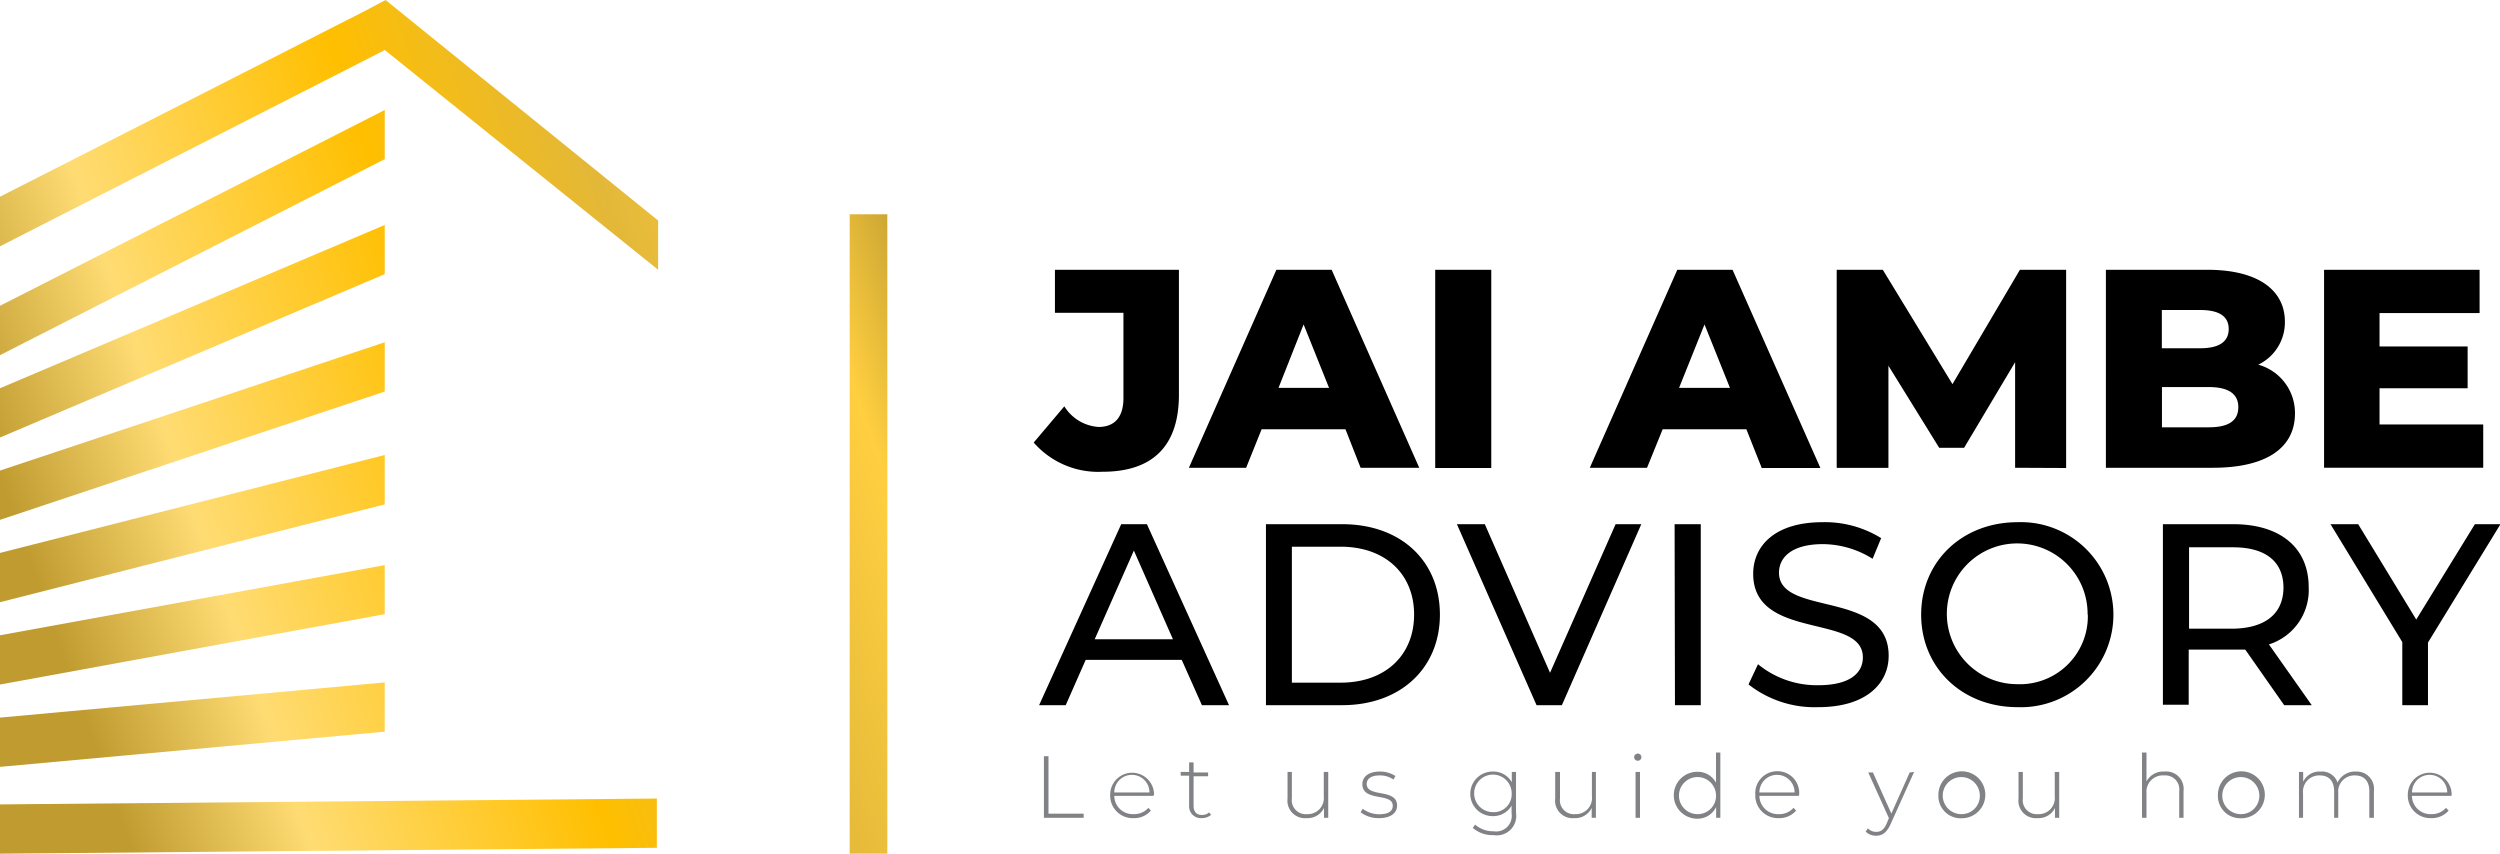 <svg xmlns="http://www.w3.org/2000/svg" viewBox="0 0 213.14 72.78"><defs><linearGradient id="linear-gradient" x1="4.61" x2="80.99" y1="53.88" y2="26.97" gradientUnits="userSpaceOnUse"><stop offset="0" stop-color="#bf9b30"/><stop offset=".18" stop-color="#ffdc73"/><stop offset=".48" stop-color="#ffbf00"/><stop offset=".7" stop-color="#e3b839"/><stop offset=".88" stop-color="#ffcf40"/><stop offset="1" stop-color="#bf9b30"/></linearGradient><style>.cls-1{fill:#808285}</style></defs><g id="Layer_2" data-name="Layer 2"><g id="Layer_1-2" data-name="Layer 1"><path d="m88.13 37.73 2.61-3.09a3.71 3.71 0 0 0 2.92 1.76c1.37 0 2.12-.84 2.12-2.46v-7.27h-5.84V23h10.57v10.65c0 4.4-2.26 6.57-6.51 6.57a7.3 7.3 0 0 1-5.87-2.49ZM114.71 36.6h-7.15l-1.32 3.28h-4.88L108.82 23h4.71L121 39.88h-5Zm-1.4-3.53-2.17-5.41-2.14 5.41ZM122.36 23h4.78v16.9h-4.78ZM148.89 36.6h-7.14l-1.33 3.28h-4.88L143 23h4.71l7.49 16.9h-5Zm-1.4-3.53-2.17-5.41-2.17 5.41ZM171.8 39.88v-9l-4.35 7.3h-2.12l-4.33-7v8.71h-4.41V23h3.93l5.94 9.75 5.75-9.75h3.94v16.9ZM195.66 35.25c0 2.92-2.42 4.63-7 4.63h-9.12V23h8.64c4.44 0 6.62 1.81 6.62 4.42a4 4 0 0 1-2.27 3.67 4.27 4.27 0 0 1 3.13 4.16Zm-11.35-8.82v3.26h3.28c1.59 0 2.42-.55 2.42-1.64s-.83-1.62-2.42-1.62Zm6.52 8.28c0-1.15-.87-1.71-2.51-1.71h-4v3.43h4c1.68 0 2.51-.56 2.51-1.72ZM211.71 36.19v3.69h-13.57V23h13.26v3.69h-8.53v2.85h7.51v3.56h-7.51v3.09ZM100.75 56.26h-8.19l-1.7 3.86h-2.27l7-15.43h2.19l7 15.43h-2.31ZM100 54.5l-3.33-7.56-3.34 7.56ZM107.93 44.69h6.5c5 0 8.33 3.13 8.33 7.71s-3.37 7.72-8.33 7.72h-6.5Zm6.37 13.51c3.81 0 6.26-2.34 6.26-5.8s-2.45-5.79-6.26-5.79h-4.16V58.2ZM139.93 44.69l-6.77 15.43H131l-6.79-15.43h2.38l5.56 12.67 5.59-12.67ZM142.77 44.69H145v15.43h-2.2ZM149.07 58.35l.81-1.72a7.93 7.93 0 0 0 5.12 1.79c2.67 0 3.82-1 3.82-2.38 0-3.77-9.35-1.39-9.35-7.12 0-2.38 1.85-4.4 5.91-4.4a9.09 9.09 0 0 1 5 1.36l-.73 1.76a8.07 8.07 0 0 0-4.23-1.25c-2.62 0-3.75 1.1-3.75 2.44 0 3.77 9.35 1.41 9.35 7.08 0 2.35-1.9 4.38-6 4.38a9.12 9.12 0 0 1-5.95-1.94ZM163.79 52.4c0-4.51 3.48-7.88 8.22-7.88a7.89 7.89 0 1 1 0 15.77c-4.74 0-8.22-3.37-8.22-7.89Zm14.19 0a6 6 0 1 0-6 5.93A5.79 5.79 0 0 0 178 52.4ZM194.74 60.12l-3.32-4.74h-4.82v4.7h-2.2V44.69h6c4 0 6.43 2 6.43 5.38a4.86 4.86 0 0 1-3.39 4.87l3.65 5.18Zm-.06-10c0-2.21-1.48-3.46-4.3-3.46h-3.75v6.94h3.75c2.82-.05 4.3-1.33 4.3-3.53ZM207 54.78v5.34h-2.19v-5.38l-6.12-10.05h2.36l4.95 8.13 5-8.13h2.18Z"/><path d="M89 64.47h.39v4.9h3v.35H89ZM98.34 67.85H95a1.57 1.57 0 0 0 1.65 1.56 1.61 1.61 0 0 0 1.26-.54l.21.24a1.86 1.86 0 0 1-1.47.64 1.92 1.92 0 0 1-2-2 1.87 1.87 0 1 1 3.74 0s-.05.07-.05.1ZM95 67.56h3a1.5 1.5 0 0 0-3 0ZM103.25 69.47a1.18 1.18 0 0 1-.8.28 1 1 0 0 1-1.07-1.06v-2.56h-.72v-.32h.72V65h.38v.86H103v.32h-1.24v2.52c0 .5.24.78.72.78a.91.91 0 0 0 .61-.22ZM113.24 65.81v3.91h-.36v-.84a1.55 1.55 0 0 1-1.48.87 1.49 1.49 0 0 1-1.63-1.66v-2.28h.37v2.25a1.19 1.19 0 0 0 1.29 1.35 1.37 1.37 0 0 0 1.43-1.52v-2.08ZM116 69.25l.18-.3a2.3 2.3 0 0 0 1.41.47c.82 0 1.15-.29 1.15-.73 0-1.14-2.59-.3-2.59-1.84 0-.59.49-1.07 1.48-1.07a2.39 2.39 0 0 1 1.34.38l-.17.3a2 2 0 0 0-1.18-.35c-.76 0-1.1.31-1.1.73 0 1.18 2.59.35 2.59 1.84 0 .63-.54 1.07-1.54 1.07a2.51 2.51 0 0 1-1.57-.5ZM129.25 65.81v3.49a1.66 1.66 0 0 1-1.9 1.9 2.58 2.58 0 0 1-1.79-.62l.2-.28a2.31 2.31 0 0 0 1.58.57 1.33 1.33 0 0 0 1.53-1.53v-.65a1.82 1.82 0 0 1-1.62.89 1.9 1.9 0 1 1 0-3.8 1.8 1.8 0 0 1 1.64.91v-.88Zm-.37 1.86a1.6 1.6 0 1 0-1.6 1.57 1.52 1.52 0 0 0 1.6-1.57ZM136.06 65.81v3.91h-.36v-.84a1.55 1.55 0 0 1-1.48.87 1.49 1.49 0 0 1-1.63-1.66v-2.28h.41v2.25a1.19 1.19 0 0 0 1.29 1.35 1.37 1.37 0 0 0 1.43-1.52v-2.08ZM139.32 64.56a.31.31 0 0 1 .31-.31.3.3 0 0 1 .31.3.31.31 0 0 1-.62 0Zm.12 1.25h.38v3.91h-.38ZM146.67 64.16v5.56h-.36v-.92a1.75 1.75 0 0 1-1.61 1 2 2 0 0 1 0-4 1.76 1.76 0 0 1 1.6.93v-2.57Zm-.37 3.6a1.58 1.58 0 1 0-1.57 1.65 1.56 1.56 0 0 0 1.57-1.65ZM153.36 67.85H150a1.58 1.58 0 0 0 1.66 1.56 1.6 1.6 0 0 0 1.25-.54l.22.24a1.89 1.89 0 0 1-1.48.64 1.93 1.93 0 0 1-2-2 1.87 1.87 0 0 1 1.88-2 1.85 1.85 0 0 1 1.86 2Zm-3.36-.29h3a1.5 1.5 0 0 0-3 0ZM163.19 65.81l-2 4.44c-.32.72-.71 1-1.22 1a1.24 1.24 0 0 1-.91-.35l.19-.28a.93.93 0 0 0 .72.3c.36 0 .63-.16.87-.69l.2-.48-1.76-3.89h.4l1.57 3.5 1.56-3.5ZM165.26 67.76a2 2 0 1 1 2 2 1.9 1.9 0 0 1-2-2Zm3.53 0a1.58 1.58 0 1 0-1.57 1.65 1.55 1.55 0 0 0 1.57-1.65ZM175.56 65.81v3.91h-.36v-.84a1.55 1.55 0 0 1-1.48.87 1.49 1.49 0 0 1-1.63-1.66v-2.28h.37v2.25a1.19 1.19 0 0 0 1.29 1.35 1.37 1.37 0 0 0 1.43-1.52v-2.08ZM186.16 67.43v2.29h-.37v-2.26a1.19 1.19 0 0 0-1.27-1.35 1.4 1.4 0 0 0-1.52 1.53v2.08h-.38v-5.56h.38v2.46a1.62 1.62 0 0 1 1.54-.84 1.48 1.48 0 0 1 1.62 1.65ZM189.09 67.76a2 2 0 1 1 1.95 2 1.9 1.9 0 0 1-1.95-2Zm3.53 0a1.58 1.58 0 1 0-1.62 1.65 1.56 1.56 0 0 0 1.62-1.65ZM202.39 67.43v2.29H202v-2.26c0-.88-.46-1.35-1.22-1.35a1.38 1.38 0 0 0-1.43 1.53v2.08H199v-2.26c0-.88-.45-1.35-1.22-1.35a1.38 1.38 0 0 0-1.43 1.53v2.08H196v-3.91h.36v.84a1.53 1.53 0 0 1 1.49-.87 1.39 1.39 0 0 1 1.44.94 1.64 1.64 0 0 1 1.58-.94 1.47 1.47 0 0 1 1.52 1.65ZM209 67.85h-3.37a1.58 1.58 0 0 0 1.66 1.56 1.6 1.6 0 0 0 1.25-.54l.22.24a1.89 1.89 0 0 1-1.48.64 1.92 1.92 0 0 1-2-2 1.87 1.87 0 1 1 3.74 0s-.02.07-.02.1Zm-3.36-.29h3a1.5 1.5 0 0 0-3 0Z" class="cls-1"/><path d="M75.65 72.78h-3.21V18.27h3.21ZM32.8 29.18 0 40.12v4.2l32.8-10.94Zm0-10L0 33.1v4.2l32.8-13.93Zm0-9.8L0 26.07v4.21l32.8-16.71Zm0 29.41L0 47.14v4.2L32.8 43Zm0-34.53L56.11 23v-4.2L32.87 0 31.1.94 0 16.77V21L32.8 4.27ZM56 68.08l-56 .5v4.2l56-.5Zm-23.2-19.9L0 54.16v4.2l32.8-6Zm0 10-32.8 3v4.2l32.8-3Z" style="fill:url(#linear-gradient)"/></g></g></svg>